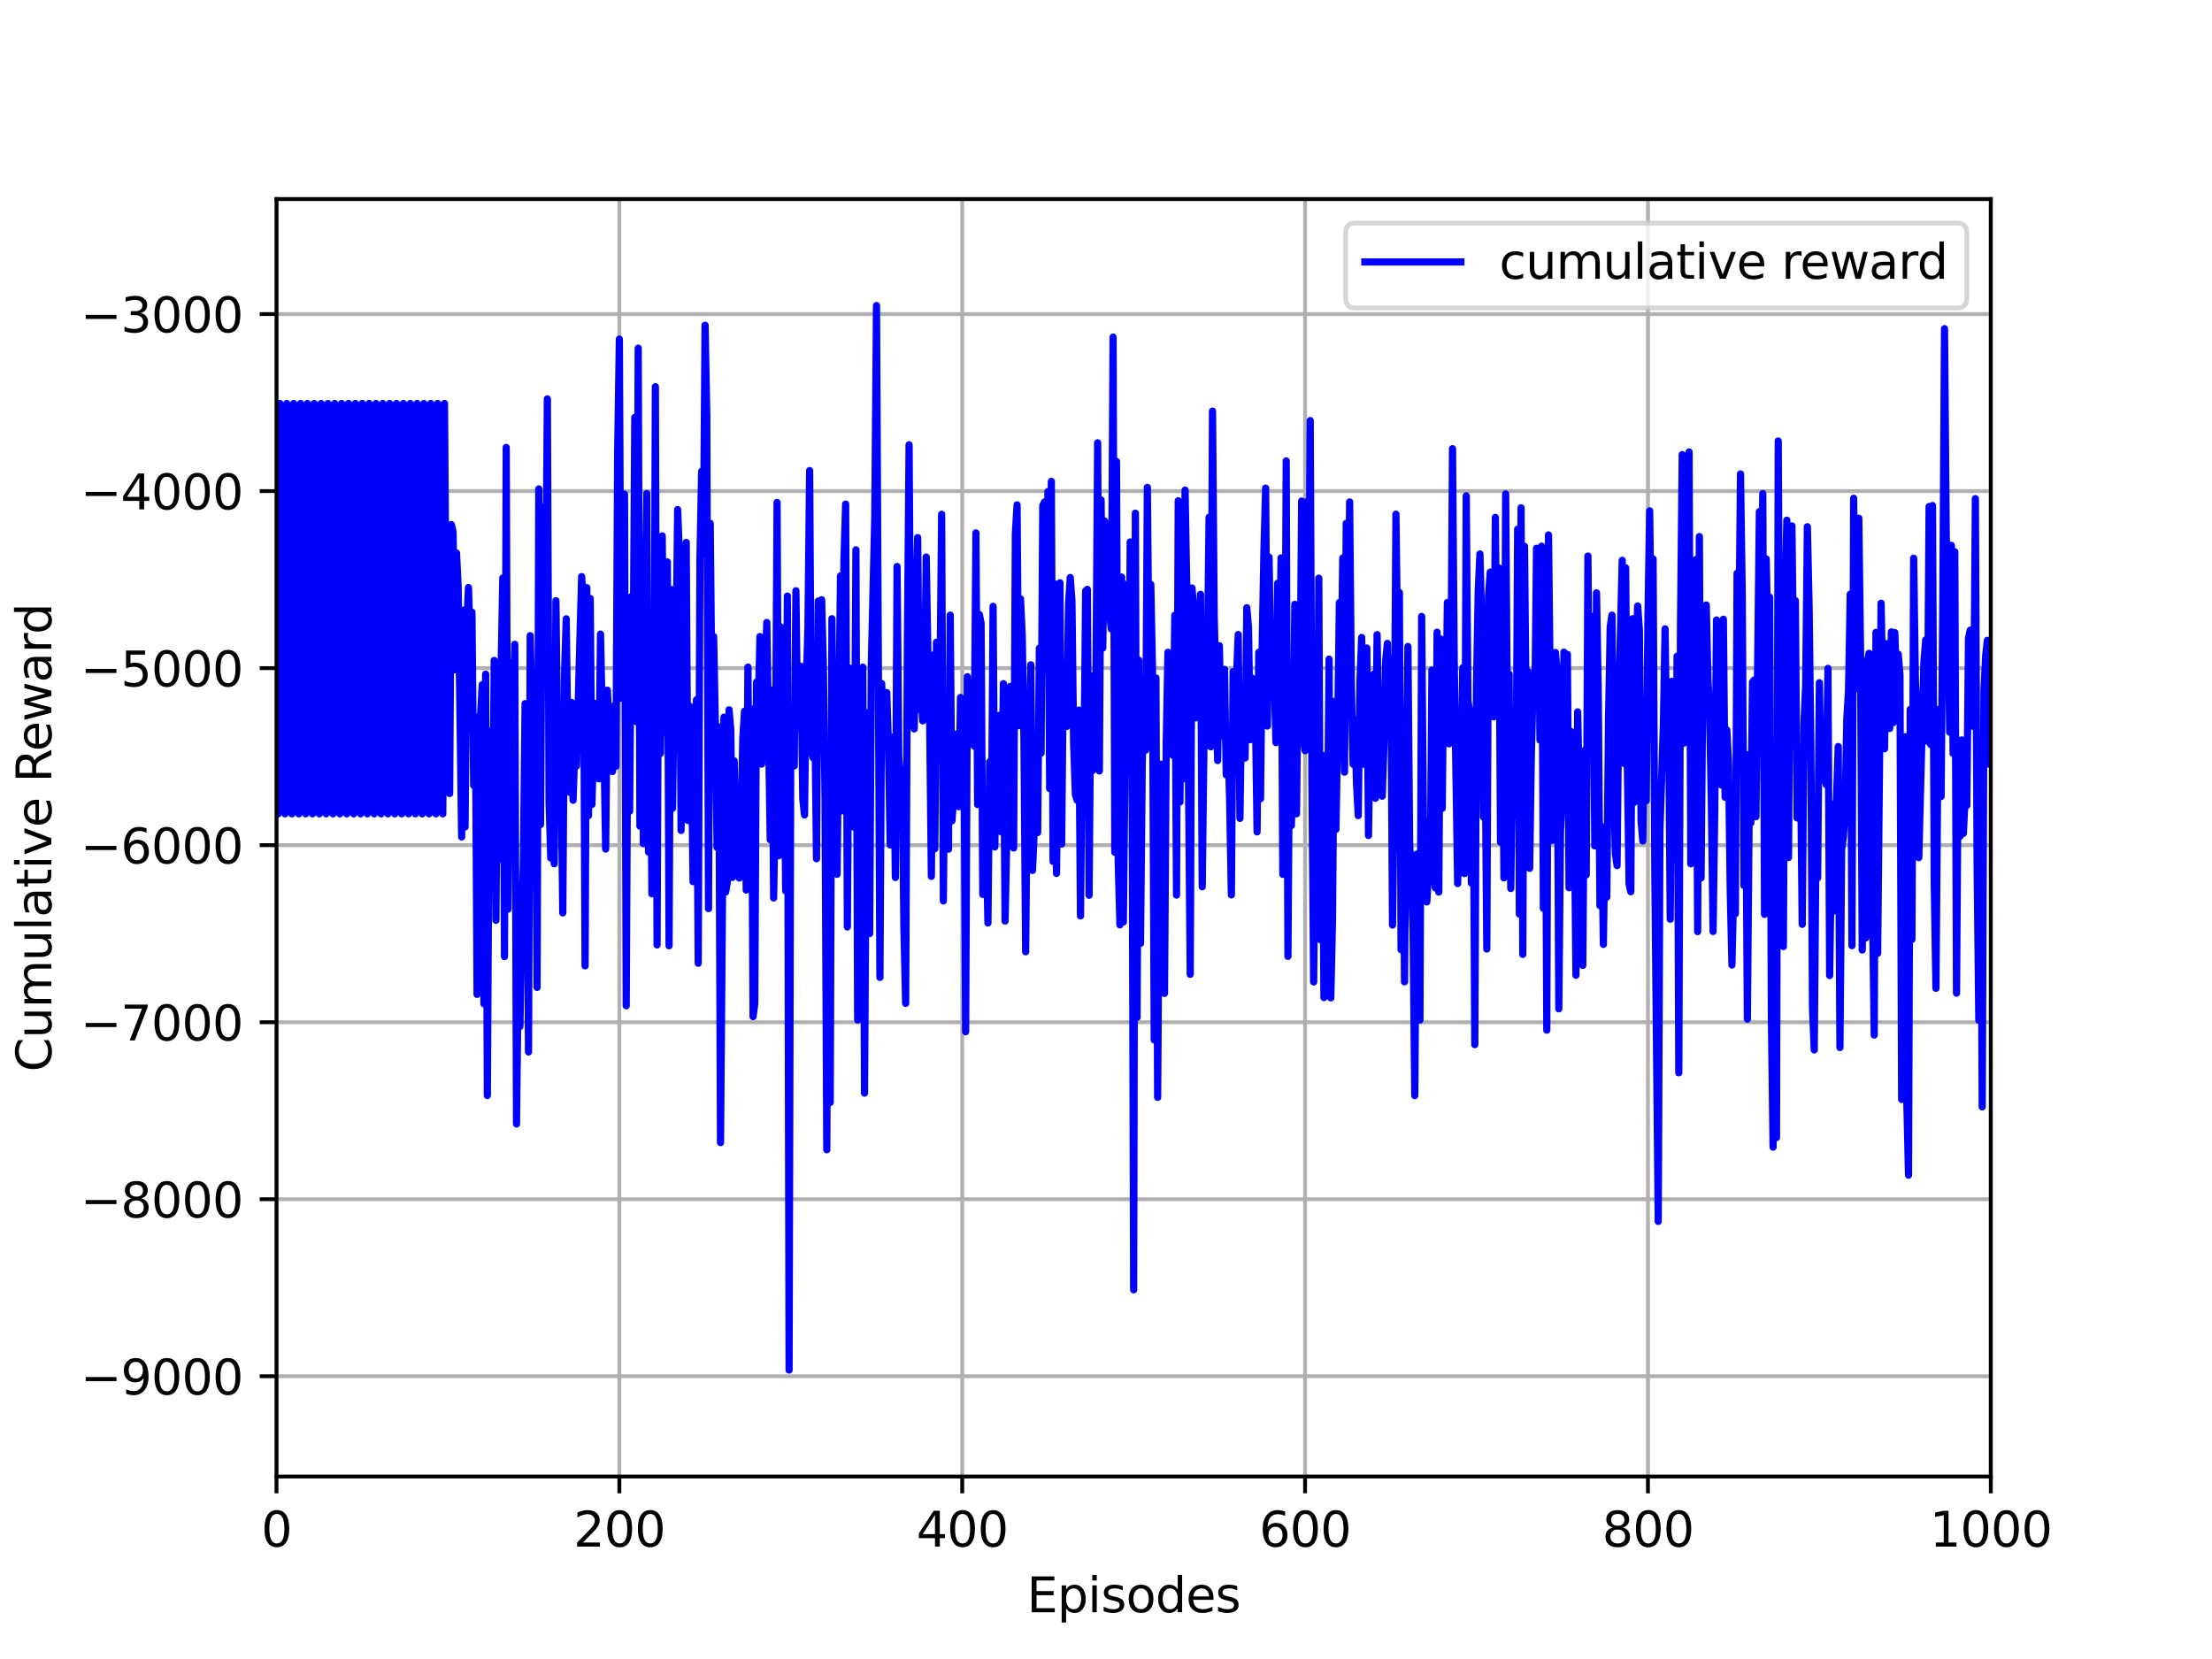 <?xml version="1.0" encoding="utf-8" standalone="no"?>
<!DOCTYPE svg PUBLIC "-//W3C//DTD SVG 1.1//EN"
  "http://www.w3.org/Graphics/SVG/1.1/DTD/svg11.dtd">
<svg height="345.6pt" version="1.1" viewBox="0 0 460.8 345.6" width="460.8pt" xmlns="http://www.w3.org/2000/svg" xmlns:xlink="http://www.w3.org/1999/xlink">
 <defs>
  <style type="text/css">*{stroke-linecap:butt;stroke-linejoin:round;}</style>
 </defs>
 <g id="figure_1">
  <g id="patch_1">
   <path d="M 0 345.6 
L 460.8 345.6 
L 460.8 0 
L 0 0 
z
" style="fill:#ffffff;"/>
  </g>
  <g id="axes_1">
   <g id="patch_2">
    <path d="M 57.6 307.584 
L 414.72 307.584 
L 414.72 41.472 
L 57.6 41.472 
z
" style="fill:#ffffff;"/>
   </g>
   <g id="matplotlib.axis_1">
    <g id="xtick_1">
     <g id="line2d_1">
      <path clip-path="url(#p1561a37e4b)" d="M 57.6 307.584 
L 57.6 41.472 
" style="fill:none;stroke:#b0b0b0;stroke-linecap:square;stroke-width:0.8;"/>
     </g>
     <g id="line2d_2">
      <defs>
       <path d="M 0 0 
L 0 3.5 
" id="m4df8612268" style="stroke:#000000;stroke-width:0.8;"/>
      </defs>
      <g>
       <use style="stroke:#000000;stroke-width:0.8;" x="57.6" xlink:href="#m4df8612268" y="307.584"/>
      </g>
     </g>
     <g id="text_1">
      <!-- 0 -->
      <g transform="translate(54.419 322.182)scale(0.1 -0.1)">
       <defs>
        <path d="M 2034 4250 
Q 1547 4250 1301 3770 
Q 1056 3291 1056 2328 
Q 1056 1369 1301 889 
Q 1547 409 2034 409 
Q 2525 409 2770 889 
Q 3016 1369 3016 2328 
Q 3016 3291 2770 3770 
Q 2525 4250 2034 4250 
z
M 2034 4750 
Q 2819 4750 3233 4129 
Q 3647 3509 3647 2328 
Q 3647 1150 3233 529 
Q 2819 -91 2034 -91 
Q 1250 -91 836 529 
Q 422 1150 422 2328 
Q 422 3509 836 4129 
Q 1250 4750 2034 4750 
z
" id="DejaVuSans-30" transform="scale(0.016)"/>
       </defs>
       <use xlink:href="#DejaVuSans-30"/>
      </g>
     </g>
    </g>
    <g id="xtick_2">
     <g id="line2d_3">
      <path clip-path="url(#p1561a37e4b)" d="M 129.024 307.584 
L 129.024 41.472 
" style="fill:none;stroke:#b0b0b0;stroke-linecap:square;stroke-width:0.8;"/>
     </g>
     <g id="line2d_4">
      <g>
       <use style="stroke:#000000;stroke-width:0.8;" x="129.024" xlink:href="#m4df8612268" y="307.584"/>
      </g>
     </g>
     <g id="text_2">
      <!-- 200 -->
      <g transform="translate(119.48 322.182)scale(0.1 -0.1)">
       <defs>
        <path d="M 1228 531 
L 3431 531 
L 3431 0 
L 469 0 
L 469 531 
Q 828 903 1448 1529 
Q 2069 2156 2228 2338 
Q 2531 2678 2651 2914 
Q 2772 3150 2772 3378 
Q 2772 3750 2511 3984 
Q 2250 4219 1831 4219 
Q 1534 4219 1204 4116 
Q 875 4013 500 3803 
L 500 4441 
Q 881 4594 1212 4672 
Q 1544 4750 1819 4750 
Q 2544 4750 2975 4387 
Q 3406 4025 3406 3419 
Q 3406 3131 3298 2873 
Q 3191 2616 2906 2266 
Q 2828 2175 2409 1742 
Q 1991 1309 1228 531 
z
" id="DejaVuSans-32" transform="scale(0.016)"/>
       </defs>
       <use xlink:href="#DejaVuSans-32"/>
       <use x="63.623" xlink:href="#DejaVuSans-30"/>
       <use x="127.246" xlink:href="#DejaVuSans-30"/>
      </g>
     </g>
    </g>
    <g id="xtick_3">
     <g id="line2d_5">
      <path clip-path="url(#p1561a37e4b)" d="M 200.448 307.584 
L 200.448 41.472 
" style="fill:none;stroke:#b0b0b0;stroke-linecap:square;stroke-width:0.8;"/>
     </g>
     <g id="line2d_6">
      <g>
       <use style="stroke:#000000;stroke-width:0.8;" x="200.448" xlink:href="#m4df8612268" y="307.584"/>
      </g>
     </g>
     <g id="text_3">
      <!-- 400 -->
      <g transform="translate(190.904 322.182)scale(0.1 -0.1)">
       <defs>
        <path d="M 2419 4116 
L 825 1625 
L 2419 1625 
L 2419 4116 
z
M 2253 4666 
L 3047 4666 
L 3047 1625 
L 3713 1625 
L 3713 1100 
L 3047 1100 
L 3047 0 
L 2419 0 
L 2419 1100 
L 313 1100 
L 313 1709 
L 2253 4666 
z
" id="DejaVuSans-34" transform="scale(0.016)"/>
       </defs>
       <use xlink:href="#DejaVuSans-34"/>
       <use x="63.623" xlink:href="#DejaVuSans-30"/>
       <use x="127.246" xlink:href="#DejaVuSans-30"/>
      </g>
     </g>
    </g>
    <g id="xtick_4">
     <g id="line2d_7">
      <path clip-path="url(#p1561a37e4b)" d="M 271.872 307.584 
L 271.872 41.472 
" style="fill:none;stroke:#b0b0b0;stroke-linecap:square;stroke-width:0.8;"/>
     </g>
     <g id="line2d_8">
      <g>
       <use style="stroke:#000000;stroke-width:0.8;" x="271.872" xlink:href="#m4df8612268" y="307.584"/>
      </g>
     </g>
     <g id="text_4">
      <!-- 600 -->
      <g transform="translate(262.328 322.182)scale(0.1 -0.1)">
       <defs>
        <path d="M 2113 2584 
Q 1688 2584 1439 2293 
Q 1191 2003 1191 1497 
Q 1191 994 1439 701 
Q 1688 409 2113 409 
Q 2538 409 2786 701 
Q 3034 994 3034 1497 
Q 3034 2003 2786 2293 
Q 2538 2584 2113 2584 
z
M 3366 4563 
L 3366 3988 
Q 3128 4100 2886 4159 
Q 2644 4219 2406 4219 
Q 1781 4219 1451 3797 
Q 1122 3375 1075 2522 
Q 1259 2794 1537 2939 
Q 1816 3084 2150 3084 
Q 2853 3084 3261 2657 
Q 3669 2231 3669 1497 
Q 3669 778 3244 343 
Q 2819 -91 2113 -91 
Q 1303 -91 875 529 
Q 447 1150 447 2328 
Q 447 3434 972 4092 
Q 1497 4750 2381 4750 
Q 2619 4750 2861 4703 
Q 3103 4656 3366 4563 
z
" id="DejaVuSans-36" transform="scale(0.016)"/>
       </defs>
       <use xlink:href="#DejaVuSans-36"/>
       <use x="63.623" xlink:href="#DejaVuSans-30"/>
       <use x="127.246" xlink:href="#DejaVuSans-30"/>
      </g>
     </g>
    </g>
    <g id="xtick_5">
     <g id="line2d_9">
      <path clip-path="url(#p1561a37e4b)" d="M 343.296 307.584 
L 343.296 41.472 
" style="fill:none;stroke:#b0b0b0;stroke-linecap:square;stroke-width:0.8;"/>
     </g>
     <g id="line2d_10">
      <g>
       <use style="stroke:#000000;stroke-width:0.8;" x="343.296" xlink:href="#m4df8612268" y="307.584"/>
      </g>
     </g>
     <g id="text_5">
      <!-- 800 -->
      <g transform="translate(333.752 322.182)scale(0.1 -0.1)">
       <defs>
        <path d="M 2034 2216 
Q 1584 2216 1326 1975 
Q 1069 1734 1069 1313 
Q 1069 891 1326 650 
Q 1584 409 2034 409 
Q 2484 409 2743 651 
Q 3003 894 3003 1313 
Q 3003 1734 2745 1975 
Q 2488 2216 2034 2216 
z
M 1403 2484 
Q 997 2584 770 2862 
Q 544 3141 544 3541 
Q 544 4100 942 4425 
Q 1341 4750 2034 4750 
Q 2731 4750 3128 4425 
Q 3525 4100 3525 3541 
Q 3525 3141 3298 2862 
Q 3072 2584 2669 2484 
Q 3125 2378 3379 2068 
Q 3634 1759 3634 1313 
Q 3634 634 3220 271 
Q 2806 -91 2034 -91 
Q 1263 -91 848 271 
Q 434 634 434 1313 
Q 434 1759 690 2068 
Q 947 2378 1403 2484 
z
M 1172 3481 
Q 1172 3119 1398 2916 
Q 1625 2713 2034 2713 
Q 2441 2713 2670 2916 
Q 2900 3119 2900 3481 
Q 2900 3844 2670 4047 
Q 2441 4250 2034 4250 
Q 1625 4250 1398 4047 
Q 1172 3844 1172 3481 
z
" id="DejaVuSans-38" transform="scale(0.016)"/>
       </defs>
       <use xlink:href="#DejaVuSans-38"/>
       <use x="63.623" xlink:href="#DejaVuSans-30"/>
       <use x="127.246" xlink:href="#DejaVuSans-30"/>
      </g>
     </g>
    </g>
    <g id="xtick_6">
     <g id="line2d_11">
      <path clip-path="url(#p1561a37e4b)" d="M 414.72 307.584 
L 414.72 41.472 
" style="fill:none;stroke:#b0b0b0;stroke-linecap:square;stroke-width:0.8;"/>
     </g>
     <g id="line2d_12">
      <g>
       <use style="stroke:#000000;stroke-width:0.8;" x="414.72" xlink:href="#m4df8612268" y="307.584"/>
      </g>
     </g>
     <g id="text_6">
      <!-- 1000 -->
      <g transform="translate(401.995 322.182)scale(0.1 -0.1)">
       <defs>
        <path d="M 794 531 
L 1825 531 
L 1825 4091 
L 703 3866 
L 703 4441 
L 1819 4666 
L 2450 4666 
L 2450 531 
L 3481 531 
L 3481 0 
L 794 0 
L 794 531 
z
" id="DejaVuSans-31" transform="scale(0.016)"/>
       </defs>
       <use xlink:href="#DejaVuSans-31"/>
       <use x="63.623" xlink:href="#DejaVuSans-30"/>
       <use x="127.246" xlink:href="#DejaVuSans-30"/>
       <use x="190.869" xlink:href="#DejaVuSans-30"/>
      </g>
     </g>
    </g>
    <g id="text_7">
     <!-- Episodes -->
     <g transform="translate(213.918 335.861)scale(0.1 -0.1)">
      <defs>
       <path d="M 628 4666 
L 3578 4666 
L 3578 4134 
L 1259 4134 
L 1259 2753 
L 3481 2753 
L 3481 2222 
L 1259 2222 
L 1259 531 
L 3634 531 
L 3634 0 
L 628 0 
L 628 4666 
z
" id="DejaVuSans-45" transform="scale(0.016)"/>
       <path d="M 1159 525 
L 1159 -1331 
L 581 -1331 
L 581 3500 
L 1159 3500 
L 1159 2969 
Q 1341 3281 1617 3432 
Q 1894 3584 2278 3584 
Q 2916 3584 3314 3078 
Q 3713 2572 3713 1747 
Q 3713 922 3314 415 
Q 2916 -91 2278 -91 
Q 1894 -91 1617 61 
Q 1341 213 1159 525 
z
M 3116 1747 
Q 3116 2381 2855 2742 
Q 2594 3103 2138 3103 
Q 1681 3103 1420 2742 
Q 1159 2381 1159 1747 
Q 1159 1113 1420 752 
Q 1681 391 2138 391 
Q 2594 391 2855 752 
Q 3116 1113 3116 1747 
z
" id="DejaVuSans-70" transform="scale(0.016)"/>
       <path d="M 603 3500 
L 1178 3500 
L 1178 0 
L 603 0 
L 603 3500 
z
M 603 4863 
L 1178 4863 
L 1178 4134 
L 603 4134 
L 603 4863 
z
" id="DejaVuSans-69" transform="scale(0.016)"/>
       <path d="M 2834 3397 
L 2834 2853 
Q 2591 2978 2328 3040 
Q 2066 3103 1784 3103 
Q 1356 3103 1142 2972 
Q 928 2841 928 2578 
Q 928 2378 1081 2264 
Q 1234 2150 1697 2047 
L 1894 2003 
Q 2506 1872 2764 1633 
Q 3022 1394 3022 966 
Q 3022 478 2636 193 
Q 2250 -91 1575 -91 
Q 1294 -91 989 -36 
Q 684 19 347 128 
L 347 722 
Q 666 556 975 473 
Q 1284 391 1588 391 
Q 1994 391 2212 530 
Q 2431 669 2431 922 
Q 2431 1156 2273 1281 
Q 2116 1406 1581 1522 
L 1381 1569 
Q 847 1681 609 1914 
Q 372 2147 372 2553 
Q 372 3047 722 3315 
Q 1072 3584 1716 3584 
Q 2034 3584 2315 3537 
Q 2597 3491 2834 3397 
z
" id="DejaVuSans-73" transform="scale(0.016)"/>
       <path d="M 1959 3097 
Q 1497 3097 1228 2736 
Q 959 2375 959 1747 
Q 959 1119 1226 758 
Q 1494 397 1959 397 
Q 2419 397 2687 759 
Q 2956 1122 2956 1747 
Q 2956 2369 2687 2733 
Q 2419 3097 1959 3097 
z
M 1959 3584 
Q 2709 3584 3137 3096 
Q 3566 2609 3566 1747 
Q 3566 888 3137 398 
Q 2709 -91 1959 -91 
Q 1206 -91 779 398 
Q 353 888 353 1747 
Q 353 2609 779 3096 
Q 1206 3584 1959 3584 
z
" id="DejaVuSans-6f" transform="scale(0.016)"/>
       <path d="M 2906 2969 
L 2906 4863 
L 3481 4863 
L 3481 0 
L 2906 0 
L 2906 525 
Q 2725 213 2448 61 
Q 2172 -91 1784 -91 
Q 1150 -91 751 415 
Q 353 922 353 1747 
Q 353 2572 751 3078 
Q 1150 3584 1784 3584 
Q 2172 3584 2448 3432 
Q 2725 3281 2906 2969 
z
M 947 1747 
Q 947 1113 1208 752 
Q 1469 391 1925 391 
Q 2381 391 2643 752 
Q 2906 1113 2906 1747 
Q 2906 2381 2643 2742 
Q 2381 3103 1925 3103 
Q 1469 3103 1208 2742 
Q 947 2381 947 1747 
z
" id="DejaVuSans-64" transform="scale(0.016)"/>
       <path d="M 3597 1894 
L 3597 1613 
L 953 1613 
Q 991 1019 1311 708 
Q 1631 397 2203 397 
Q 2534 397 2845 478 
Q 3156 559 3463 722 
L 3463 178 
Q 3153 47 2828 -22 
Q 2503 -91 2169 -91 
Q 1331 -91 842 396 
Q 353 884 353 1716 
Q 353 2575 817 3079 
Q 1281 3584 2069 3584 
Q 2775 3584 3186 3129 
Q 3597 2675 3597 1894 
z
M 3022 2063 
Q 3016 2534 2758 2815 
Q 2500 3097 2075 3097 
Q 1594 3097 1305 2825 
Q 1016 2553 972 2059 
L 3022 2063 
z
" id="DejaVuSans-65" transform="scale(0.016)"/>
      </defs>
      <use xlink:href="#DejaVuSans-45"/>
      <use x="63.184" xlink:href="#DejaVuSans-70"/>
      <use x="126.66" xlink:href="#DejaVuSans-69"/>
      <use x="154.443" xlink:href="#DejaVuSans-73"/>
      <use x="206.543" xlink:href="#DejaVuSans-6f"/>
      <use x="267.725" xlink:href="#DejaVuSans-64"/>
      <use x="331.201" xlink:href="#DejaVuSans-65"/>
      <use x="392.725" xlink:href="#DejaVuSans-73"/>
     </g>
    </g>
   </g>
   <g id="matplotlib.axis_2">
    <g id="ytick_1">
     <g id="line2d_13">
      <path clip-path="url(#p1561a37e4b)" d="M 57.6 286.7 
L 414.72 286.7 
" style="fill:none;stroke:#b0b0b0;stroke-linecap:square;stroke-width:0.8;"/>
     </g>
     <g id="line2d_14">
      <defs>
       <path d="M 0 0 
L -3.5 0 
" id="m0cb1451a15" style="stroke:#000000;stroke-width:0.8;"/>
      </defs>
      <g>
       <use style="stroke:#000000;stroke-width:0.8;" x="57.6" xlink:href="#m0cb1451a15" y="286.7"/>
      </g>
     </g>
     <g id="text_8">
      <!-- −9000 -->
      <g transform="translate(16.77 290.5)scale(0.1 -0.1)">
       <defs>
        <path d="M 678 2272 
L 4684 2272 
L 4684 1741 
L 678 1741 
L 678 2272 
z
" id="DejaVuSans-2212" transform="scale(0.016)"/>
        <path d="M 703 97 
L 703 672 
Q 941 559 1184 500 
Q 1428 441 1663 441 
Q 2288 441 2617 861 
Q 2947 1281 2994 2138 
Q 2813 1869 2534 1725 
Q 2256 1581 1919 1581 
Q 1219 1581 811 2004 
Q 403 2428 403 3163 
Q 403 3881 828 4315 
Q 1253 4750 1959 4750 
Q 2769 4750 3195 4129 
Q 3622 3509 3622 2328 
Q 3622 1225 3098 567 
Q 2575 -91 1691 -91 
Q 1453 -91 1209 -44 
Q 966 3 703 97 
z
M 1959 2075 
Q 2384 2075 2632 2365 
Q 2881 2656 2881 3163 
Q 2881 3666 2632 3958 
Q 2384 4250 1959 4250 
Q 1534 4250 1286 3958 
Q 1038 3666 1038 3163 
Q 1038 2656 1286 2365 
Q 1534 2075 1959 2075 
z
" id="DejaVuSans-39" transform="scale(0.016)"/>
       </defs>
       <use xlink:href="#DejaVuSans-2212"/>
       <use x="83.789" xlink:href="#DejaVuSans-39"/>
       <use x="147.412" xlink:href="#DejaVuSans-30"/>
       <use x="211.035" xlink:href="#DejaVuSans-30"/>
       <use x="274.658" xlink:href="#DejaVuSans-30"/>
      </g>
     </g>
    </g>
    <g id="ytick_2">
     <g id="line2d_15">
      <path clip-path="url(#p1561a37e4b)" d="M 57.6 249.821 
L 414.72 249.821 
" style="fill:none;stroke:#b0b0b0;stroke-linecap:square;stroke-width:0.8;"/>
     </g>
     <g id="line2d_16">
      <g>
       <use style="stroke:#000000;stroke-width:0.8;" x="57.6" xlink:href="#m0cb1451a15" y="249.821"/>
      </g>
     </g>
     <g id="text_9">
      <!-- −8000 -->
      <g transform="translate(16.77 253.621)scale(0.1 -0.1)">
       <use xlink:href="#DejaVuSans-2212"/>
       <use x="83.789" xlink:href="#DejaVuSans-38"/>
       <use x="147.412" xlink:href="#DejaVuSans-30"/>
       <use x="211.035" xlink:href="#DejaVuSans-30"/>
       <use x="274.658" xlink:href="#DejaVuSans-30"/>
      </g>
     </g>
    </g>
    <g id="ytick_3">
     <g id="line2d_17">
      <path clip-path="url(#p1561a37e4b)" d="M 57.6 212.942 
L 414.72 212.942 
" style="fill:none;stroke:#b0b0b0;stroke-linecap:square;stroke-width:0.8;"/>
     </g>
     <g id="line2d_18">
      <g>
       <use style="stroke:#000000;stroke-width:0.8;" x="57.6" xlink:href="#m0cb1451a15" y="212.942"/>
      </g>
     </g>
     <g id="text_10">
      <!-- −7000 -->
      <g transform="translate(16.77 216.741)scale(0.1 -0.1)">
       <defs>
        <path d="M 525 4666 
L 3525 4666 
L 3525 4397 
L 1831 0 
L 1172 0 
L 2766 4134 
L 525 4134 
L 525 4666 
z
" id="DejaVuSans-37" transform="scale(0.016)"/>
       </defs>
       <use xlink:href="#DejaVuSans-2212"/>
       <use x="83.789" xlink:href="#DejaVuSans-37"/>
       <use x="147.412" xlink:href="#DejaVuSans-30"/>
       <use x="211.035" xlink:href="#DejaVuSans-30"/>
       <use x="274.658" xlink:href="#DejaVuSans-30"/>
      </g>
     </g>
    </g>
    <g id="ytick_4">
     <g id="line2d_19">
      <path clip-path="url(#p1561a37e4b)" d="M 57.6 176.063 
L 414.72 176.063 
" style="fill:none;stroke:#b0b0b0;stroke-linecap:square;stroke-width:0.8;"/>
     </g>
     <g id="line2d_20">
      <g>
       <use style="stroke:#000000;stroke-width:0.8;" x="57.6" xlink:href="#m0cb1451a15" y="176.063"/>
      </g>
     </g>
     <g id="text_11">
      <!-- −6000 -->
      <g transform="translate(16.77 179.862)scale(0.1 -0.1)">
       <use xlink:href="#DejaVuSans-2212"/>
       <use x="83.789" xlink:href="#DejaVuSans-36"/>
       <use x="147.412" xlink:href="#DejaVuSans-30"/>
       <use x="211.035" xlink:href="#DejaVuSans-30"/>
       <use x="274.658" xlink:href="#DejaVuSans-30"/>
      </g>
     </g>
    </g>
    <g id="ytick_5">
     <g id="line2d_21">
      <path clip-path="url(#p1561a37e4b)" d="M 57.6 139.184 
L 414.72 139.184 
" style="fill:none;stroke:#b0b0b0;stroke-linecap:square;stroke-width:0.8;"/>
     </g>
     <g id="line2d_22">
      <g>
       <use style="stroke:#000000;stroke-width:0.8;" x="57.6" xlink:href="#m0cb1451a15" y="139.184"/>
      </g>
     </g>
     <g id="text_12">
      <!-- −5000 -->
      <g transform="translate(16.77 142.983)scale(0.1 -0.1)">
       <defs>
        <path d="M 691 4666 
L 3169 4666 
L 3169 4134 
L 1269 4134 
L 1269 2991 
Q 1406 3038 1543 3061 
Q 1681 3084 1819 3084 
Q 2600 3084 3056 2656 
Q 3513 2228 3513 1497 
Q 3513 744 3044 326 
Q 2575 -91 1722 -91 
Q 1428 -91 1123 -41 
Q 819 9 494 109 
L 494 744 
Q 775 591 1075 516 
Q 1375 441 1709 441 
Q 2250 441 2565 725 
Q 2881 1009 2881 1497 
Q 2881 1984 2565 2268 
Q 2250 2553 1709 2553 
Q 1456 2553 1204 2497 
Q 953 2441 691 2322 
L 691 4666 
z
" id="DejaVuSans-35" transform="scale(0.016)"/>
       </defs>
       <use xlink:href="#DejaVuSans-2212"/>
       <use x="83.789" xlink:href="#DejaVuSans-35"/>
       <use x="147.412" xlink:href="#DejaVuSans-30"/>
       <use x="211.035" xlink:href="#DejaVuSans-30"/>
       <use x="274.658" xlink:href="#DejaVuSans-30"/>
      </g>
     </g>
    </g>
    <g id="ytick_6">
     <g id="line2d_23">
      <path clip-path="url(#p1561a37e4b)" d="M 57.6 102.305 
L 414.72 102.305 
" style="fill:none;stroke:#b0b0b0;stroke-linecap:square;stroke-width:0.8;"/>
     </g>
     <g id="line2d_24">
      <g>
       <use style="stroke:#000000;stroke-width:0.8;" x="57.6" xlink:href="#m0cb1451a15" y="102.305"/>
      </g>
     </g>
     <g id="text_13">
      <!-- −4000 -->
      <g transform="translate(16.77 106.104)scale(0.1 -0.1)">
       <use xlink:href="#DejaVuSans-2212"/>
       <use x="83.789" xlink:href="#DejaVuSans-34"/>
       <use x="147.412" xlink:href="#DejaVuSans-30"/>
       <use x="211.035" xlink:href="#DejaVuSans-30"/>
       <use x="274.658" xlink:href="#DejaVuSans-30"/>
      </g>
     </g>
    </g>
    <g id="ytick_7">
     <g id="line2d_25">
      <path clip-path="url(#p1561a37e4b)" d="M 57.6 65.426 
L 414.72 65.426 
" style="fill:none;stroke:#b0b0b0;stroke-linecap:square;stroke-width:0.8;"/>
     </g>
     <g id="line2d_26">
      <g>
       <use style="stroke:#000000;stroke-width:0.8;" x="57.6" xlink:href="#m0cb1451a15" y="65.426"/>
      </g>
     </g>
     <g id="text_14">
      <!-- −3000 -->
      <g transform="translate(16.77 69.225)scale(0.1 -0.1)">
       <defs>
        <path d="M 2597 2516 
Q 3050 2419 3304 2112 
Q 3559 1806 3559 1356 
Q 3559 666 3084 287 
Q 2609 -91 1734 -91 
Q 1441 -91 1130 -33 
Q 819 25 488 141 
L 488 750 
Q 750 597 1062 519 
Q 1375 441 1716 441 
Q 2309 441 2620 675 
Q 2931 909 2931 1356 
Q 2931 1769 2642 2001 
Q 2353 2234 1838 2234 
L 1294 2234 
L 1294 2753 
L 1863 2753 
Q 2328 2753 2575 2939 
Q 2822 3125 2822 3475 
Q 2822 3834 2567 4026 
Q 2313 4219 1838 4219 
Q 1578 4219 1281 4162 
Q 984 4106 628 3988 
L 628 4550 
Q 988 4650 1302 4700 
Q 1616 4750 1894 4750 
Q 2613 4750 3031 4423 
Q 3450 4097 3450 3541 
Q 3450 3153 3228 2886 
Q 3006 2619 2597 2516 
z
" id="DejaVuSans-33" transform="scale(0.016)"/>
       </defs>
       <use xlink:href="#DejaVuSans-2212"/>
       <use x="83.789" xlink:href="#DejaVuSans-33"/>
       <use x="147.412" xlink:href="#DejaVuSans-30"/>
       <use x="211.035" xlink:href="#DejaVuSans-30"/>
       <use x="274.658" xlink:href="#DejaVuSans-30"/>
      </g>
     </g>
    </g>
    <g id="text_15">
     <!-- Cumulative Reward -->
     <g transform="translate(10.691 223.276)rotate(-90)scale(0.1 -0.1)">
      <defs>
       <path d="M 4122 4306 
L 4122 3641 
Q 3803 3938 3442 4084 
Q 3081 4231 2675 4231 
Q 1875 4231 1450 3742 
Q 1025 3253 1025 2328 
Q 1025 1406 1450 917 
Q 1875 428 2675 428 
Q 3081 428 3442 575 
Q 3803 722 4122 1019 
L 4122 359 
Q 3791 134 3420 21 
Q 3050 -91 2638 -91 
Q 1578 -91 968 557 
Q 359 1206 359 2328 
Q 359 3453 968 4101 
Q 1578 4750 2638 4750 
Q 3056 4750 3426 4639 
Q 3797 4528 4122 4306 
z
" id="DejaVuSans-43" transform="scale(0.016)"/>
       <path d="M 544 1381 
L 544 3500 
L 1119 3500 
L 1119 1403 
Q 1119 906 1312 657 
Q 1506 409 1894 409 
Q 2359 409 2629 706 
Q 2900 1003 2900 1516 
L 2900 3500 
L 3475 3500 
L 3475 0 
L 2900 0 
L 2900 538 
Q 2691 219 2414 64 
Q 2138 -91 1772 -91 
Q 1169 -91 856 284 
Q 544 659 544 1381 
z
M 1991 3584 
L 1991 3584 
z
" id="DejaVuSans-75" transform="scale(0.016)"/>
       <path d="M 3328 2828 
Q 3544 3216 3844 3400 
Q 4144 3584 4550 3584 
Q 5097 3584 5394 3201 
Q 5691 2819 5691 2113 
L 5691 0 
L 5113 0 
L 5113 2094 
Q 5113 2597 4934 2840 
Q 4756 3084 4391 3084 
Q 3944 3084 3684 2787 
Q 3425 2491 3425 1978 
L 3425 0 
L 2847 0 
L 2847 2094 
Q 2847 2600 2669 2842 
Q 2491 3084 2119 3084 
Q 1678 3084 1418 2786 
Q 1159 2488 1159 1978 
L 1159 0 
L 581 0 
L 581 3500 
L 1159 3500 
L 1159 2956 
Q 1356 3278 1631 3431 
Q 1906 3584 2284 3584 
Q 2666 3584 2933 3390 
Q 3200 3197 3328 2828 
z
" id="DejaVuSans-6d" transform="scale(0.016)"/>
       <path d="M 603 4863 
L 1178 4863 
L 1178 0 
L 603 0 
L 603 4863 
z
" id="DejaVuSans-6c" transform="scale(0.016)"/>
       <path d="M 2194 1759 
Q 1497 1759 1228 1600 
Q 959 1441 959 1056 
Q 959 750 1161 570 
Q 1363 391 1709 391 
Q 2188 391 2477 730 
Q 2766 1069 2766 1631 
L 2766 1759 
L 2194 1759 
z
M 3341 1997 
L 3341 0 
L 2766 0 
L 2766 531 
Q 2569 213 2275 61 
Q 1981 -91 1556 -91 
Q 1019 -91 701 211 
Q 384 513 384 1019 
Q 384 1609 779 1909 
Q 1175 2209 1959 2209 
L 2766 2209 
L 2766 2266 
Q 2766 2663 2505 2880 
Q 2244 3097 1772 3097 
Q 1472 3097 1187 3025 
Q 903 2953 641 2809 
L 641 3341 
Q 956 3463 1253 3523 
Q 1550 3584 1831 3584 
Q 2591 3584 2966 3190 
Q 3341 2797 3341 1997 
z
" id="DejaVuSans-61" transform="scale(0.016)"/>
       <path d="M 1172 4494 
L 1172 3500 
L 2356 3500 
L 2356 3053 
L 1172 3053 
L 1172 1153 
Q 1172 725 1289 603 
Q 1406 481 1766 481 
L 2356 481 
L 2356 0 
L 1766 0 
Q 1100 0 847 248 
Q 594 497 594 1153 
L 594 3053 
L 172 3053 
L 172 3500 
L 594 3500 
L 594 4494 
L 1172 4494 
z
" id="DejaVuSans-74" transform="scale(0.016)"/>
       <path d="M 191 3500 
L 800 3500 
L 1894 563 
L 2988 3500 
L 3597 3500 
L 2284 0 
L 1503 0 
L 191 3500 
z
" id="DejaVuSans-76" transform="scale(0.016)"/>
       <path id="DejaVuSans-20" transform="scale(0.016)"/>
       <path d="M 2841 2188 
Q 3044 2119 3236 1894 
Q 3428 1669 3622 1275 
L 4263 0 
L 3584 0 
L 2988 1197 
Q 2756 1666 2539 1819 
Q 2322 1972 1947 1972 
L 1259 1972 
L 1259 0 
L 628 0 
L 628 4666 
L 2053 4666 
Q 2853 4666 3247 4331 
Q 3641 3997 3641 3322 
Q 3641 2881 3436 2590 
Q 3231 2300 2841 2188 
z
M 1259 4147 
L 1259 2491 
L 2053 2491 
Q 2509 2491 2742 2702 
Q 2975 2913 2975 3322 
Q 2975 3731 2742 3939 
Q 2509 4147 2053 4147 
L 1259 4147 
z
" id="DejaVuSans-52" transform="scale(0.016)"/>
       <path d="M 269 3500 
L 844 3500 
L 1563 769 
L 2278 3500 
L 2956 3500 
L 3675 769 
L 4391 3500 
L 4966 3500 
L 4050 0 
L 3372 0 
L 2619 2869 
L 1863 0 
L 1184 0 
L 269 3500 
z
" id="DejaVuSans-77" transform="scale(0.016)"/>
       <path d="M 2631 2963 
Q 2534 3019 2420 3045 
Q 2306 3072 2169 3072 
Q 1681 3072 1420 2755 
Q 1159 2438 1159 1844 
L 1159 0 
L 581 0 
L 581 3500 
L 1159 3500 
L 1159 2956 
Q 1341 3275 1631 3429 
Q 1922 3584 2338 3584 
Q 2397 3584 2469 3576 
Q 2541 3569 2628 3553 
L 2631 2963 
z
" id="DejaVuSans-72" transform="scale(0.016)"/>
      </defs>
      <use xlink:href="#DejaVuSans-43"/>
      <use x="69.824" xlink:href="#DejaVuSans-75"/>
      <use x="133.203" xlink:href="#DejaVuSans-6d"/>
      <use x="230.615" xlink:href="#DejaVuSans-75"/>
      <use x="293.994" xlink:href="#DejaVuSans-6c"/>
      <use x="321.777" xlink:href="#DejaVuSans-61"/>
      <use x="383.057" xlink:href="#DejaVuSans-74"/>
      <use x="422.266" xlink:href="#DejaVuSans-69"/>
      <use x="450.049" xlink:href="#DejaVuSans-76"/>
      <use x="509.229" xlink:href="#DejaVuSans-65"/>
      <use x="570.752" xlink:href="#DejaVuSans-20"/>
      <use x="602.539" xlink:href="#DejaVuSans-52"/>
      <use x="667.521" xlink:href="#DejaVuSans-65"/>
      <use x="729.045" xlink:href="#DejaVuSans-77"/>
      <use x="810.832" xlink:href="#DejaVuSans-61"/>
      <use x="872.111" xlink:href="#DejaVuSans-72"/>
      <use x="911.475" xlink:href="#DejaVuSans-64"/>
     </g>
    </g>
   </g>
   <g id="line2d_27">
    <path clip-path="url(#p1561a37e4b)" d="M 57.6 156.674 
L 57.957 169.539 
L 58.314 84.056 
L 58.671 134.872 
L 59.028 156.674 
L 59.386 169.539 
L 59.743 84.056 
L 60.1 134.872 
L 60.457 156.674 
L 60.814 169.539 
L 61.171 84.056 
L 61.528 134.872 
L 61.885 156.674 
L 62.243 169.539 
L 62.6 84.056 
L 62.957 134.872 
L 63.314 156.674 
L 63.671 169.539 
L 64.028 84.056 
L 64.385 134.872 
L 64.742 156.674 
L 65.1 169.539 
L 65.457 84.056 
L 65.814 134.872 
L 66.171 156.674 
L 66.528 169.539 
L 66.885 84.056 
L 67.242 134.872 
L 67.599 156.674 
L 67.956 169.539 
L 68.314 84.056 
L 68.671 134.872 
L 69.028 156.674 
L 69.385 169.539 
L 69.742 84.056 
L 70.099 134.872 
L 70.456 156.674 
L 70.813 169.539 
L 71.171 84.056 
L 71.528 134.872 
L 71.885 156.674 
L 72.242 169.539 
L 72.599 84.056 
L 72.956 134.872 
L 73.313 156.674 
L 73.67 169.539 
L 74.028 84.056 
L 74.385 134.872 
L 74.742 156.674 
L 75.099 169.539 
L 75.456 84.056 
L 75.813 134.872 
L 76.17 156.674 
L 76.527 169.539 
L 76.884 84.056 
L 77.242 134.872 
L 77.599 156.674 
L 77.956 169.539 
L 78.313 84.056 
L 78.67 134.872 
L 79.027 156.674 
L 79.384 169.539 
L 79.741 84.056 
L 80.099 134.872 
L 80.456 156.674 
L 80.813 169.539 
L 81.17 84.056 
L 81.527 134.872 
L 81.884 156.674 
L 82.241 169.539 
L 82.598 84.056 
L 82.956 134.872 
L 83.313 156.674 
L 83.67 169.539 
L 84.027 84.056 
L 84.384 134.872 
L 84.741 156.674 
L 85.098 169.539 
L 85.455 84.056 
L 85.812 134.872 
L 86.17 156.674 
L 86.527 169.539 
L 86.884 84.056 
L 87.241 134.872 
L 87.598 156.674 
L 87.955 169.539 
L 88.312 84.056 
L 88.669 134.872 
L 89.027 156.674 
L 89.384 169.539 
L 89.741 84.056 
L 90.098 134.872 
L 90.455 156.674 
L 90.812 169.539 
L 91.169 84.056 
L 91.526 134.872 
L 91.884 156.674 
L 92.241 169.539 
L 92.598 84.056 
L 92.955 134.872 
L 93.312 147.412 
L 93.669 165.319 
L 94.026 109.277 
L 94.383 110.797 
L 94.74 139.533 
L 95.098 115.204 
L 95.455 122.515 
L 96.169 174.358 
L 96.526 127.131 
L 96.883 172.27 
L 97.24 129.815 
L 97.597 122.392 
L 97.955 134.799 
L 98.312 127.518 
L 98.669 163.622 
L 99.026 149.314 
L 99.383 207.146 
L 99.74 150.524 
L 100.097 149.379 
L 100.454 142.622 
L 100.812 209.101 
L 101.169 140.434 
L 101.526 228.216 
L 101.883 164.791 
L 102.24 152.264 
L 102.597 180.274 
L 102.954 137.578 
L 103.311 191.717 
L 103.668 142.947 
L 104.026 179.014 
L 104.383 139.85 
L 104.74 120.399 
L 105.097 199.267 
L 105.454 93.203 
L 105.811 189.402 
L 106.168 146.723 
L 106.525 138.033 
L 106.883 151.503 
L 107.24 134.226 
L 107.597 234.146 
L 107.954 202.797 
L 108.311 213.838 
L 108.668 193.486 
L 109.025 180.104 
L 109.382 146.581 
L 109.74 154.601 
L 110.097 219.144 
L 110.454 132.418 
L 111.168 164.461 
L 111.525 152.283 
L 111.882 205.693 
L 112.239 101.849 
L 112.596 171.77 
L 112.954 116.186 
L 113.311 105.556 
L 113.668 128.385 
L 114.025 83.1 
L 114.382 167.26 
L 114.739 178.76 
L 115.096 138.787 
L 115.453 179.936 
L 115.811 125.133 
L 116.168 156.377 
L 116.525 170.807 
L 116.882 161.813 
L 117.239 190.172 
L 117.596 140.847 
L 117.953 128.913 
L 118.31 155.952 
L 118.668 165.074 
L 119.025 146.317 
L 119.382 166.705 
L 119.739 156.032 
L 120.096 159.576 
L 120.81 132.973 
L 121.167 120.112 
L 121.524 125.514 
L 121.882 201.205 
L 122.239 122.415 
L 122.596 169.907 
L 122.953 124.691 
L 123.31 167.585 
L 123.667 154.772 
L 124.024 146.532 
L 124.381 148.451 
L 124.739 162.243 
L 125.096 132.095 
L 125.453 148.885 
L 125.81 155.394 
L 126.167 176.868 
L 126.524 143.768 
L 127.238 159.055 
L 127.596 160.719 
L 127.953 147.021 
L 128.31 159.638 
L 128.667 94.367 
L 129.024 70.643 
L 129.381 145.435 
L 129.738 119.727 
L 130.095 102.942 
L 130.452 209.521 
L 130.81 141.206 
L 131.167 168.982 
L 131.524 124.282 
L 131.881 140.821 
L 132.238 86.958 
L 132.595 150.368 
L 132.952 72.535 
L 133.309 172.113 
L 133.667 118.393 
L 134.024 175.753 
L 134.381 127.531 
L 134.738 102.833 
L 135.095 177.502 
L 135.452 145.126 
L 135.809 186.214 
L 136.166 177.376 
L 136.524 80.554 
L 136.881 196.847 
L 137.238 115.81 
L 137.595 156.953 
L 137.952 111.636 
L 138.309 152.547 
L 139.023 117.061 
L 139.38 197.02 
L 139.738 122.775 
L 140.095 168.397 
L 140.452 144.157 
L 140.809 137.56 
L 141.166 106.15 
L 141.523 115.676 
L 141.88 172.998 
L 142.237 128.726 
L 142.595 163.689 
L 142.952 112.992 
L 143.309 170.929 
L 143.666 147.083 
L 144.023 155.234 
L 144.38 183.661 
L 145.094 145.765 
L 145.452 200.669 
L 145.809 116.368 
L 146.166 98.175 
L 146.523 115.439 
L 146.88 67.749 
L 147.237 86.512 
L 147.594 189.291 
L 147.951 109.02 
L 148.308 145.041 
L 148.666 132.601 
L 149.023 150.773 
L 149.38 176.527 
L 149.737 151.422 
L 150.094 238.022 
L 150.808 149.409 
L 151.165 185.827 
L 151.523 183.711 
L 151.88 147.864 
L 152.237 152.096 
L 152.594 182.779 
L 152.951 158.504 
L 153.308 174.713 
L 153.665 172.208 
L 154.022 182.909 
L 154.38 172.883 
L 154.737 153.784 
L 155.094 148.167 
L 155.451 185.414 
L 155.808 138.96 
L 156.165 181.418 
L 156.522 147.677 
L 156.879 211.779 
L 157.236 209.061 
L 157.594 142.09 
L 157.951 148.258 
L 158.308 132.602 
L 158.665 159.173 
L 159.022 146.414 
L 159.379 141.848 
L 159.736 129.666 
L 160.451 174.926 
L 160.808 143.754 
L 161.165 187.07 
L 161.522 165.175 
L 161.879 104.678 
L 162.236 178.265 
L 162.593 130.565 
L 162.95 167.678 
L 163.308 144.639 
L 163.665 185.581 
L 164.022 124.17 
L 164.379 285.408 
L 164.736 150.447 
L 165.093 153.414 
L 165.45 159.565 
L 165.807 123.065 
L 166.164 151.594 
L 166.522 146.068 
L 166.879 138.812 
L 167.236 166.455 
L 167.593 169.775 
L 167.95 142.556 
L 168.307 130.779 
L 168.664 98.026 
L 169.021 156.084 
L 169.379 157.855 
L 169.736 148.237 
L 170.093 178.888 
L 170.45 125.208 
L 170.807 140.549 
L 171.164 124.934 
L 171.521 138.768 
L 171.878 166.809 
L 172.236 239.522 
L 172.593 167.531 
L 172.95 229.671 
L 173.307 128.883 
L 173.664 168.731 
L 174.021 139.401 
L 174.378 182.135 
L 175.092 119.967 
L 175.45 168.901 
L 175.807 116.589 
L 176.164 105.009 
L 176.521 193.1 
L 176.878 139.141 
L 177.235 146.216 
L 177.592 150.472 
L 177.949 172.351 
L 178.307 114.54 
L 178.664 212.493 
L 179.021 143.124 
L 179.378 194.08 
L 179.735 138.965 
L 180.092 227.72 
L 180.449 171.397 
L 180.806 148.468 
L 181.164 194.487 
L 181.521 137.956 
L 182.235 107.507 
L 182.592 63.648 
L 183.306 203.616 
L 183.663 142.394 
L 184.02 150.485 
L 184.735 144.282 
L 185.092 156.332 
L 185.449 176.019 
L 185.806 158.779 
L 186.163 153.497 
L 186.52 182.802 
L 186.877 118.012 
L 187.235 157.697 
L 187.592 162.776 
L 187.949 162.028 
L 188.306 193.547 
L 188.663 209.025 
L 189.02 134.791 
L 189.377 92.65 
L 189.734 145.115 
L 190.092 137.262 
L 190.449 151.849 
L 190.806 125.903 
L 191.163 111.987 
L 191.52 147.797 
L 191.877 144.801 
L 192.234 150.166 
L 192.591 146.128 
L 192.948 116.039 
L 193.306 136.761 
L 193.663 149.865 
L 194.02 182.571 
L 194.377 136.458 
L 194.734 176.809 
L 195.091 133.791 
L 195.448 146.369 
L 195.805 143.406 
L 196.163 107.134 
L 196.52 187.685 
L 196.877 148.511 
L 197.234 169.151 
L 197.591 176.893 
L 197.948 128.141 
L 198.305 170.998 
L 198.662 166.221 
L 199.02 166.143 
L 199.377 152.866 
L 199.734 168.053 
L 200.091 145.294 
L 200.805 150.315 
L 201.162 214.93 
L 201.519 140.969 
L 201.876 147.43 
L 202.234 148.122 
L 202.591 148.54 
L 202.948 155.434 
L 203.305 111 
L 203.662 167.605 
L 204.019 128.013 
L 204.376 129.793 
L 204.733 186.331 
L 205.091 176.972 
L 205.448 175.056 
L 205.805 192.276 
L 206.162 158.672 
L 206.519 174.297 
L 206.876 126.309 
L 207.233 176.44 
L 207.59 158.714 
L 207.948 161.65 
L 208.305 148.974 
L 208.662 173.346 
L 209.019 142.42 
L 209.376 191.885 
L 209.733 174.512 
L 210.09 163.578 
L 210.447 142.991 
L 210.804 155.911 
L 211.162 176.654 
L 211.519 111.166 
L 211.876 105.169 
L 212.233 151.172 
L 212.59 124.757 
L 212.947 132.423 
L 213.304 153.895 
L 213.661 198.281 
L 214.019 161.046 
L 214.376 156.884 
L 214.733 138.487 
L 215.09 181.328 
L 215.804 164.825 
L 216.161 173.443 
L 216.518 135.026 
L 216.876 156.896 
L 217.233 105.307 
L 217.59 104.574 
L 217.947 139.947 
L 218.304 102.401 
L 218.661 164.281 
L 219.018 100.282 
L 219.375 179.457 
L 219.732 121.624 
L 220.09 181.956 
L 220.804 121.404 
L 221.161 175.826 
L 221.518 138.159 
L 221.875 138.827 
L 222.232 151.329 
L 222.589 126.119 
L 222.947 120.299 
L 223.304 125.161 
L 223.661 155.11 
L 224.018 165.486 
L 224.375 166.697 
L 224.732 147.932 
L 225.089 190.801 
L 225.446 152.075 
L 225.804 159.22 
L 226.161 123.072 
L 226.518 122.771 
L 226.875 186.494 
L 227.232 143.214 
L 227.589 160.546 
L 227.946 140.618 
L 228.303 141.518 
L 228.66 92.243 
L 229.018 160.607 
L 229.375 104.134 
L 229.732 135 
L 230.089 108.519 
L 230.446 109.222 
L 230.803 122.486 
L 231.16 128.115 
L 231.517 131.049 
L 231.875 70.229 
L 232.232 177.546 
L 232.589 96.128 
L 232.946 179.701 
L 233.303 192.661 
L 233.66 120.208 
L 234.017 192.068 
L 234.732 121.731 
L 235.089 160.821 
L 235.446 112.897 
L 235.803 149.72 
L 236.16 268.697 
L 236.517 106.902 
L 236.874 211.948 
L 237.231 137.514 
L 237.588 196.528 
L 237.946 159.538 
L 238.303 141.137 
L 238.66 156.264 
L 239.017 101.53 
L 239.374 141.193 
L 239.731 121.751 
L 240.088 139.673 
L 240.445 216.633 
L 240.803 141.236 
L 241.16 228.6 
L 241.517 173.357 
L 241.874 159.191 
L 242.588 206.943 
L 242.945 154.543 
L 243.302 135.879 
L 243.66 150.718 
L 244.017 149.026 
L 244.374 157.397 
L 244.731 128.168 
L 245.088 186.457 
L 245.445 104.315 
L 245.802 167.089 
L 246.159 128.675 
L 246.516 162.26 
L 246.874 102.098 
L 247.231 122.498 
L 247.945 202.965 
L 248.302 122.485 
L 248.659 126.358 
L 249.016 149.551 
L 249.373 136.759 
L 249.731 145.445 
L 250.088 123.8 
L 250.445 184.739 
L 250.802 155.081 
L 251.159 150.816 
L 251.516 137.665 
L 251.873 107.764 
L 252.23 155.579 
L 252.588 85.64 
L 252.945 128.367 
L 253.659 158.433 
L 254.016 134.508 
L 254.373 153.274 
L 254.73 147.951 
L 255.087 139.436 
L 255.444 161.43 
L 255.802 153.633 
L 256.159 166.943 
L 256.516 186.424 
L 256.873 139.907 
L 257.23 149.993 
L 257.944 132.182 
L 258.301 170.482 
L 258.659 145.814 
L 259.016 150.368 
L 259.373 157.915 
L 259.73 126.603 
L 260.087 130.712 
L 260.444 154.092 
L 260.801 141.233 
L 261.158 148.63 
L 261.516 147.94 
L 261.873 173.291 
L 262.23 135.879 
L 262.587 166.392 
L 262.944 133.934 
L 263.301 114.655 
L 263.658 101.681 
L 264.015 151.241 
L 264.372 116.069 
L 264.73 139.475 
L 265.087 145.23 
L 265.444 141.178 
L 265.801 154.706 
L 266.158 121.498 
L 266.515 140.497 
L 266.872 116.219 
L 267.229 182.142 
L 267.587 168.354 
L 267.944 96.002 
L 268.301 199.228 
L 268.658 147.907 
L 269.015 171.99 
L 269.372 159.727 
L 269.729 125.887 
L 270.086 169.532 
L 270.444 137.443 
L 270.801 147.665 
L 271.158 104.367 
L 271.515 153.556 
L 271.872 156.375 
L 272.229 104.512 
L 272.586 136.427 
L 272.943 87.614 
L 273.3 163.144 
L 273.658 204.552 
L 274.015 167.21 
L 274.372 188.268 
L 274.729 120.437 
L 275.086 195.784 
L 275.443 157.319 
L 275.8 207.809 
L 276.157 194.674 
L 276.515 176.108 
L 276.872 137.31 
L 277.229 207.872 
L 277.586 191.486 
L 277.943 146.111 
L 278.3 172.778 
L 278.657 152.604 
L 279.014 125.519 
L 279.372 140.5 
L 279.729 116.228 
L 280.086 160.859 
L 280.443 109.016 
L 280.8 139.015 
L 281.157 104.561 
L 281.514 143.066 
L 281.871 159.193 
L 282.228 149.965 
L 282.586 163.057 
L 282.943 169.916 
L 283.3 141.933 
L 283.657 132.791 
L 284.371 159.313 
L 284.728 134.996 
L 285.085 174.047 
L 285.443 149.084 
L 285.8 153.102 
L 286.157 140.428 
L 286.514 166.302 
L 286.871 132.217 
L 287.228 154.904 
L 287.585 146.68 
L 287.942 165.865 
L 288.3 155.137 
L 288.657 137.708 
L 289.014 134.029 
L 289.371 149.947 
L 289.728 137.39 
L 290.085 192.707 
L 290.442 161.541 
L 290.799 107.107 
L 291.156 135.567 
L 291.514 123.42 
L 291.871 197.846 
L 292.228 153.807 
L 292.585 204.524 
L 292.942 162.729 
L 293.299 134.672 
L 293.656 175.938 
L 294.013 181.712 
L 294.371 194.562 
L 294.728 228.239 
L 295.085 177.939 
L 295.442 200.3 
L 295.799 212.503 
L 296.156 128.422 
L 296.513 169.949 
L 296.87 176.637 
L 297.228 187.89 
L 297.585 181.553 
L 297.942 183.816 
L 298.299 139.576 
L 298.656 181.154 
L 299.013 184.973 
L 299.37 131.702 
L 299.727 185.831 
L 300.084 133.089 
L 300.442 168.391 
L 300.799 133.932 
L 301.156 154.061 
L 301.513 125.512 
L 301.87 154.958 
L 302.227 144.822 
L 302.584 93.469 
L 302.941 137.782 
L 303.656 184.058 
L 304.013 171.434 
L 304.37 163.061 
L 304.727 139.097 
L 305.084 181.985 
L 305.441 103.283 
L 305.798 146.065 
L 306.156 148.093 
L 306.513 183.958 
L 306.87 154.107 
L 307.227 217.618 
L 307.584 142.473 
L 307.941 123.142 
L 308.298 115.393 
L 308.655 129.226 
L 309.012 170.205 
L 309.37 154.041 
L 309.727 197.698 
L 310.084 124.181 
L 310.441 119.19 
L 310.798 137.453 
L 311.155 149.33 
L 311.512 107.777 
L 311.869 146.693 
L 312.227 118.293 
L 312.584 175.423 
L 312.941 140.026 
L 313.298 182.869 
L 313.655 102.895 
L 314.012 149.406 
L 314.369 140.423 
L 314.726 185.096 
L 315.084 155.993 
L 315.441 160.463 
L 315.798 169.963 
L 316.155 110.24 
L 316.512 190.435 
L 316.869 105.779 
L 317.226 198.811 
L 317.583 113.812 
L 317.94 150.435 
L 318.298 139.857 
L 318.655 180.89 
L 319.012 156.884 
L 319.369 142.815 
L 319.726 147.609 
L 320.083 114.211 
L 320.44 116.19 
L 320.797 154.168 
L 321.155 113.775 
L 321.512 189.234 
L 321.869 139.407 
L 322.226 214.602 
L 322.583 111.438 
L 323.297 175.081 
L 323.654 159.565 
L 324.012 135.915 
L 324.369 139.873 
L 324.726 210.163 
L 325.083 173.115 
L 325.44 165.331 
L 325.797 135.849 
L 326.154 164.257 
L 326.511 136.31 
L 326.868 184.936 
L 327.226 152.364 
L 327.583 163.067 
L 327.94 167.455 
L 328.297 203.157 
L 328.654 148.294 
L 329.011 165.486 
L 329.368 158.093 
L 329.725 201.115 
L 330.083 156.327 
L 330.44 182.257 
L 330.797 115.836 
L 331.154 156.65 
L 331.511 128.389 
L 331.868 133.925 
L 332.225 176.22 
L 332.582 123.504 
L 332.94 143.177 
L 333.297 188.665 
L 333.654 172.173 
L 334.011 196.736 
L 334.368 172.664 
L 334.725 186.887 
L 335.082 149.968 
L 335.439 130.561 
L 335.796 128.137 
L 336.154 163.075 
L 336.511 177.831 
L 336.868 180.319 
L 337.225 145.28 
L 337.939 116.726 
L 338.296 159.04 
L 338.653 118.292 
L 339.011 159.875 
L 339.368 184.169 
L 339.725 185.76 
L 340.082 128.891 
L 340.439 167.135 
L 340.796 139.391 
L 341.153 126.232 
L 341.51 131.124 
L 341.868 171.109 
L 342.225 175.187 
L 342.582 146.619 
L 342.939 166.801 
L 343.296 128.961 
L 343.653 106.422 
L 344.01 133.711 
L 344.367 116.429 
L 344.724 181.336 
L 345.439 254.441 
L 345.796 172.813 
L 346.51 151.015 
L 346.867 131.001 
L 347.224 156.467 
L 347.581 145.742 
L 347.939 191.49 
L 348.296 141.926 
L 348.653 164.526 
L 349.01 178.966 
L 349.367 136.694 
L 349.724 223.481 
L 350.081 129.964 
L 350.438 94.702 
L 350.796 154.807 
L 351.153 129.898 
L 351.51 150.127 
L 351.867 94.147 
L 352.224 179.944 
L 352.581 132.417 
L 352.938 172.146 
L 353.295 116.565 
L 353.652 194.072 
L 354.01 111.773 
L 354.367 182.896 
L 354.724 142.504 
L 355.081 143.198 
L 355.438 126.031 
L 355.795 141.604 
L 356.152 148.924 
L 356.509 167.302 
L 356.867 194.048 
L 357.224 167.97 
L 357.581 129.157 
L 357.938 147.049 
L 358.652 163.564 
L 359.009 128.994 
L 359.366 166.092 
L 359.724 152.043 
L 360.081 158.769 
L 360.438 185.48 
L 360.795 201.031 
L 361.152 185.308 
L 361.509 190.34 
L 361.866 119.415 
L 362.223 135.457 
L 362.58 98.719 
L 362.938 123.504 
L 363.295 184.494 
L 363.652 157.131 
L 364.009 212.3 
L 364.366 170.908 
L 364.723 171.445 
L 365.08 142.096 
L 365.437 141.651 
L 365.795 170.141 
L 366.509 106.561 
L 366.866 130.853 
L 367.223 102.815 
L 367.58 190.483 
L 367.937 116.435 
L 368.294 134.412 
L 368.652 124.393 
L 369.009 211.404 
L 369.366 238.971 
L 369.723 192.535 
L 370.08 236.982 
L 370.437 91.863 
L 370.794 161.321 
L 371.151 122.873 
L 371.508 197.19 
L 371.866 125.817 
L 372.223 108.364 
L 372.58 178.642 
L 372.937 129.086 
L 373.294 109.554 
L 373.651 141.191 
L 374.008 125.121 
L 374.365 170.392 
L 374.723 158.036 
L 375.08 160.025 
L 375.437 192.561 
L 375.794 150.654 
L 376.151 142.805 
L 376.508 109.726 
L 376.865 126.096 
L 377.222 154.281 
L 377.58 209.922 
L 377.937 218.722 
L 378.294 177.01 
L 378.651 182.865 
L 379.008 142.224 
L 379.365 162.62 
L 379.722 157.966 
L 380.079 158.497 
L 380.436 163.466 
L 380.794 139.235 
L 381.151 203.228 
L 381.508 178.612 
L 381.865 167.505 
L 382.222 189.743 
L 382.579 166.475 
L 382.936 155.518 
L 383.293 218.216 
L 383.651 176.814 
L 384.008 174.366 
L 384.365 168.978 
L 384.722 149.862 
L 385.079 143.859 
L 385.436 123.783 
L 385.793 196.999 
L 386.15 103.797 
L 386.508 143.578 
L 386.865 129.086 
L 387.222 107.95 
L 387.579 135.113 
L 387.936 197.918 
L 388.293 170.739 
L 388.65 195.404 
L 389.007 137.704 
L 389.364 136.084 
L 390.436 215.615 
L 390.793 131.738 
L 391.15 198.606 
L 391.864 125.659 
L 392.221 143.712 
L 392.579 155.977 
L 392.936 134.082 
L 393.293 136.926 
L 393.65 151.764 
L 394.007 131.628 
L 394.364 150.557 
L 394.721 131.768 
L 395.078 142.469 
L 395.436 136.276 
L 395.793 140.545 
L 396.15 229.039 
L 396.507 211.976 
L 396.864 153.483 
L 397.221 229.326 
L 397.578 244.811 
L 397.935 147.766 
L 398.292 195.7 
L 398.65 116.285 
L 399.007 141.635 
L 399.364 151.469 
L 399.721 178.663 
L 400.435 151.006 
L 400.792 137.821 
L 401.149 133.314 
L 401.507 154.426 
L 401.864 105.518 
L 402.221 155.128 
L 402.578 105.314 
L 402.935 184.144 
L 403.292 205.88 
L 403.649 162.287 
L 404.006 147.716 
L 404.364 165.933 
L 404.721 125.937 
L 405.078 68.47 
L 405.435 111.327 
L 405.792 123.701 
L 406.149 152.519 
L 406.506 113.594 
L 406.863 156.974 
L 407.22 114.948 
L 407.578 206.892 
L 407.935 157.043 
L 408.292 174.249 
L 408.649 154.137 
L 409.006 173.618 
L 409.363 166.332 
L 409.72 167.828 
L 410.077 132.889 
L 410.435 131.271 
L 410.792 149.854 
L 411.149 151.351 
L 411.506 103.881 
L 411.863 179.497 
L 412.22 212.528 
L 412.577 161.23 
L 412.934 230.583 
L 413.292 144 
L 413.649 136.56 
L 414.006 133.397 
L 414.363 159.152 
L 414.363 159.152 
" style="fill:none;stroke:#0000ff;stroke-linecap:square;stroke-width:1.5;"/>
   </g>
   <g id="patch_3">
    <path d="M 57.6 307.584 
L 57.6 41.472 
" style="fill:none;stroke:#000000;stroke-linecap:square;stroke-linejoin:miter;stroke-width:0.8;"/>
   </g>
   <g id="patch_4">
    <path d="M 414.72 307.584 
L 414.72 41.472 
" style="fill:none;stroke:#000000;stroke-linecap:square;stroke-linejoin:miter;stroke-width:0.8;"/>
   </g>
   <g id="patch_5">
    <path d="M 57.6 307.584 
L 414.72 307.584 
" style="fill:none;stroke:#000000;stroke-linecap:square;stroke-linejoin:miter;stroke-width:0.8;"/>
   </g>
   <g id="patch_6">
    <path d="M 57.6 41.472 
L 414.72 41.472 
" style="fill:none;stroke:#000000;stroke-linecap:square;stroke-linejoin:miter;stroke-width:0.8;"/>
   </g>
   <g id="legend_1">
    <g id="patch_7">
     <path d="M 282.322 64.15 
L 407.72 64.15 
Q 409.72 64.15 409.72 62.15 
L 409.72 48.472 
Q 409.72 46.472 407.72 46.472 
L 282.322 46.472 
Q 280.322 46.472 280.322 48.472 
L 280.322 62.15 
Q 280.322 64.15 282.322 64.15 
z
" style="fill:#ffffff;opacity:0.8;stroke:#cccccc;stroke-linejoin:miter;"/>
    </g>
    <g id="line2d_28">
     <path d="M 284.322 54.57 
L 304.322 54.57 
" style="fill:none;stroke:#0000ff;stroke-linecap:square;stroke-width:1.5;"/>
    </g>
    <g id="line2d_29"/>
    <g id="text_16">
     <!-- cumulative reward -->
     <g transform="translate(312.322 58.07)scale(0.1 -0.1)">
      <defs>
       <path d="M 3122 3366 
L 3122 2828 
Q 2878 2963 2633 3030 
Q 2388 3097 2138 3097 
Q 1578 3097 1268 2742 
Q 959 2388 959 1747 
Q 959 1106 1268 751 
Q 1578 397 2138 397 
Q 2388 397 2633 464 
Q 2878 531 3122 666 
L 3122 134 
Q 2881 22 2623 -34 
Q 2366 -91 2075 -91 
Q 1284 -91 818 406 
Q 353 903 353 1747 
Q 353 2603 823 3093 
Q 1294 3584 2113 3584 
Q 2378 3584 2631 3529 
Q 2884 3475 3122 3366 
z
" id="DejaVuSans-63" transform="scale(0.016)"/>
      </defs>
      <use xlink:href="#DejaVuSans-63"/>
      <use x="54.98" xlink:href="#DejaVuSans-75"/>
      <use x="118.359" xlink:href="#DejaVuSans-6d"/>
      <use x="215.771" xlink:href="#DejaVuSans-75"/>
      <use x="279.15" xlink:href="#DejaVuSans-6c"/>
      <use x="306.934" xlink:href="#DejaVuSans-61"/>
      <use x="368.213" xlink:href="#DejaVuSans-74"/>
      <use x="407.422" xlink:href="#DejaVuSans-69"/>
      <use x="435.205" xlink:href="#DejaVuSans-76"/>
      <use x="494.385" xlink:href="#DejaVuSans-65"/>
      <use x="555.908" xlink:href="#DejaVuSans-20"/>
      <use x="587.695" xlink:href="#DejaVuSans-72"/>
      <use x="626.559" xlink:href="#DejaVuSans-65"/>
      <use x="688.082" xlink:href="#DejaVuSans-77"/>
      <use x="769.869" xlink:href="#DejaVuSans-61"/>
      <use x="831.148" xlink:href="#DejaVuSans-72"/>
      <use x="870.512" xlink:href="#DejaVuSans-64"/>
     </g>
    </g>
   </g>
  </g>
 </g>
 <defs>
  <clipPath id="p1561a37e4b">
   <rect height="266.112" width="357.12" x="57.6" y="41.472"/>
  </clipPath>
 </defs>
</svg>
